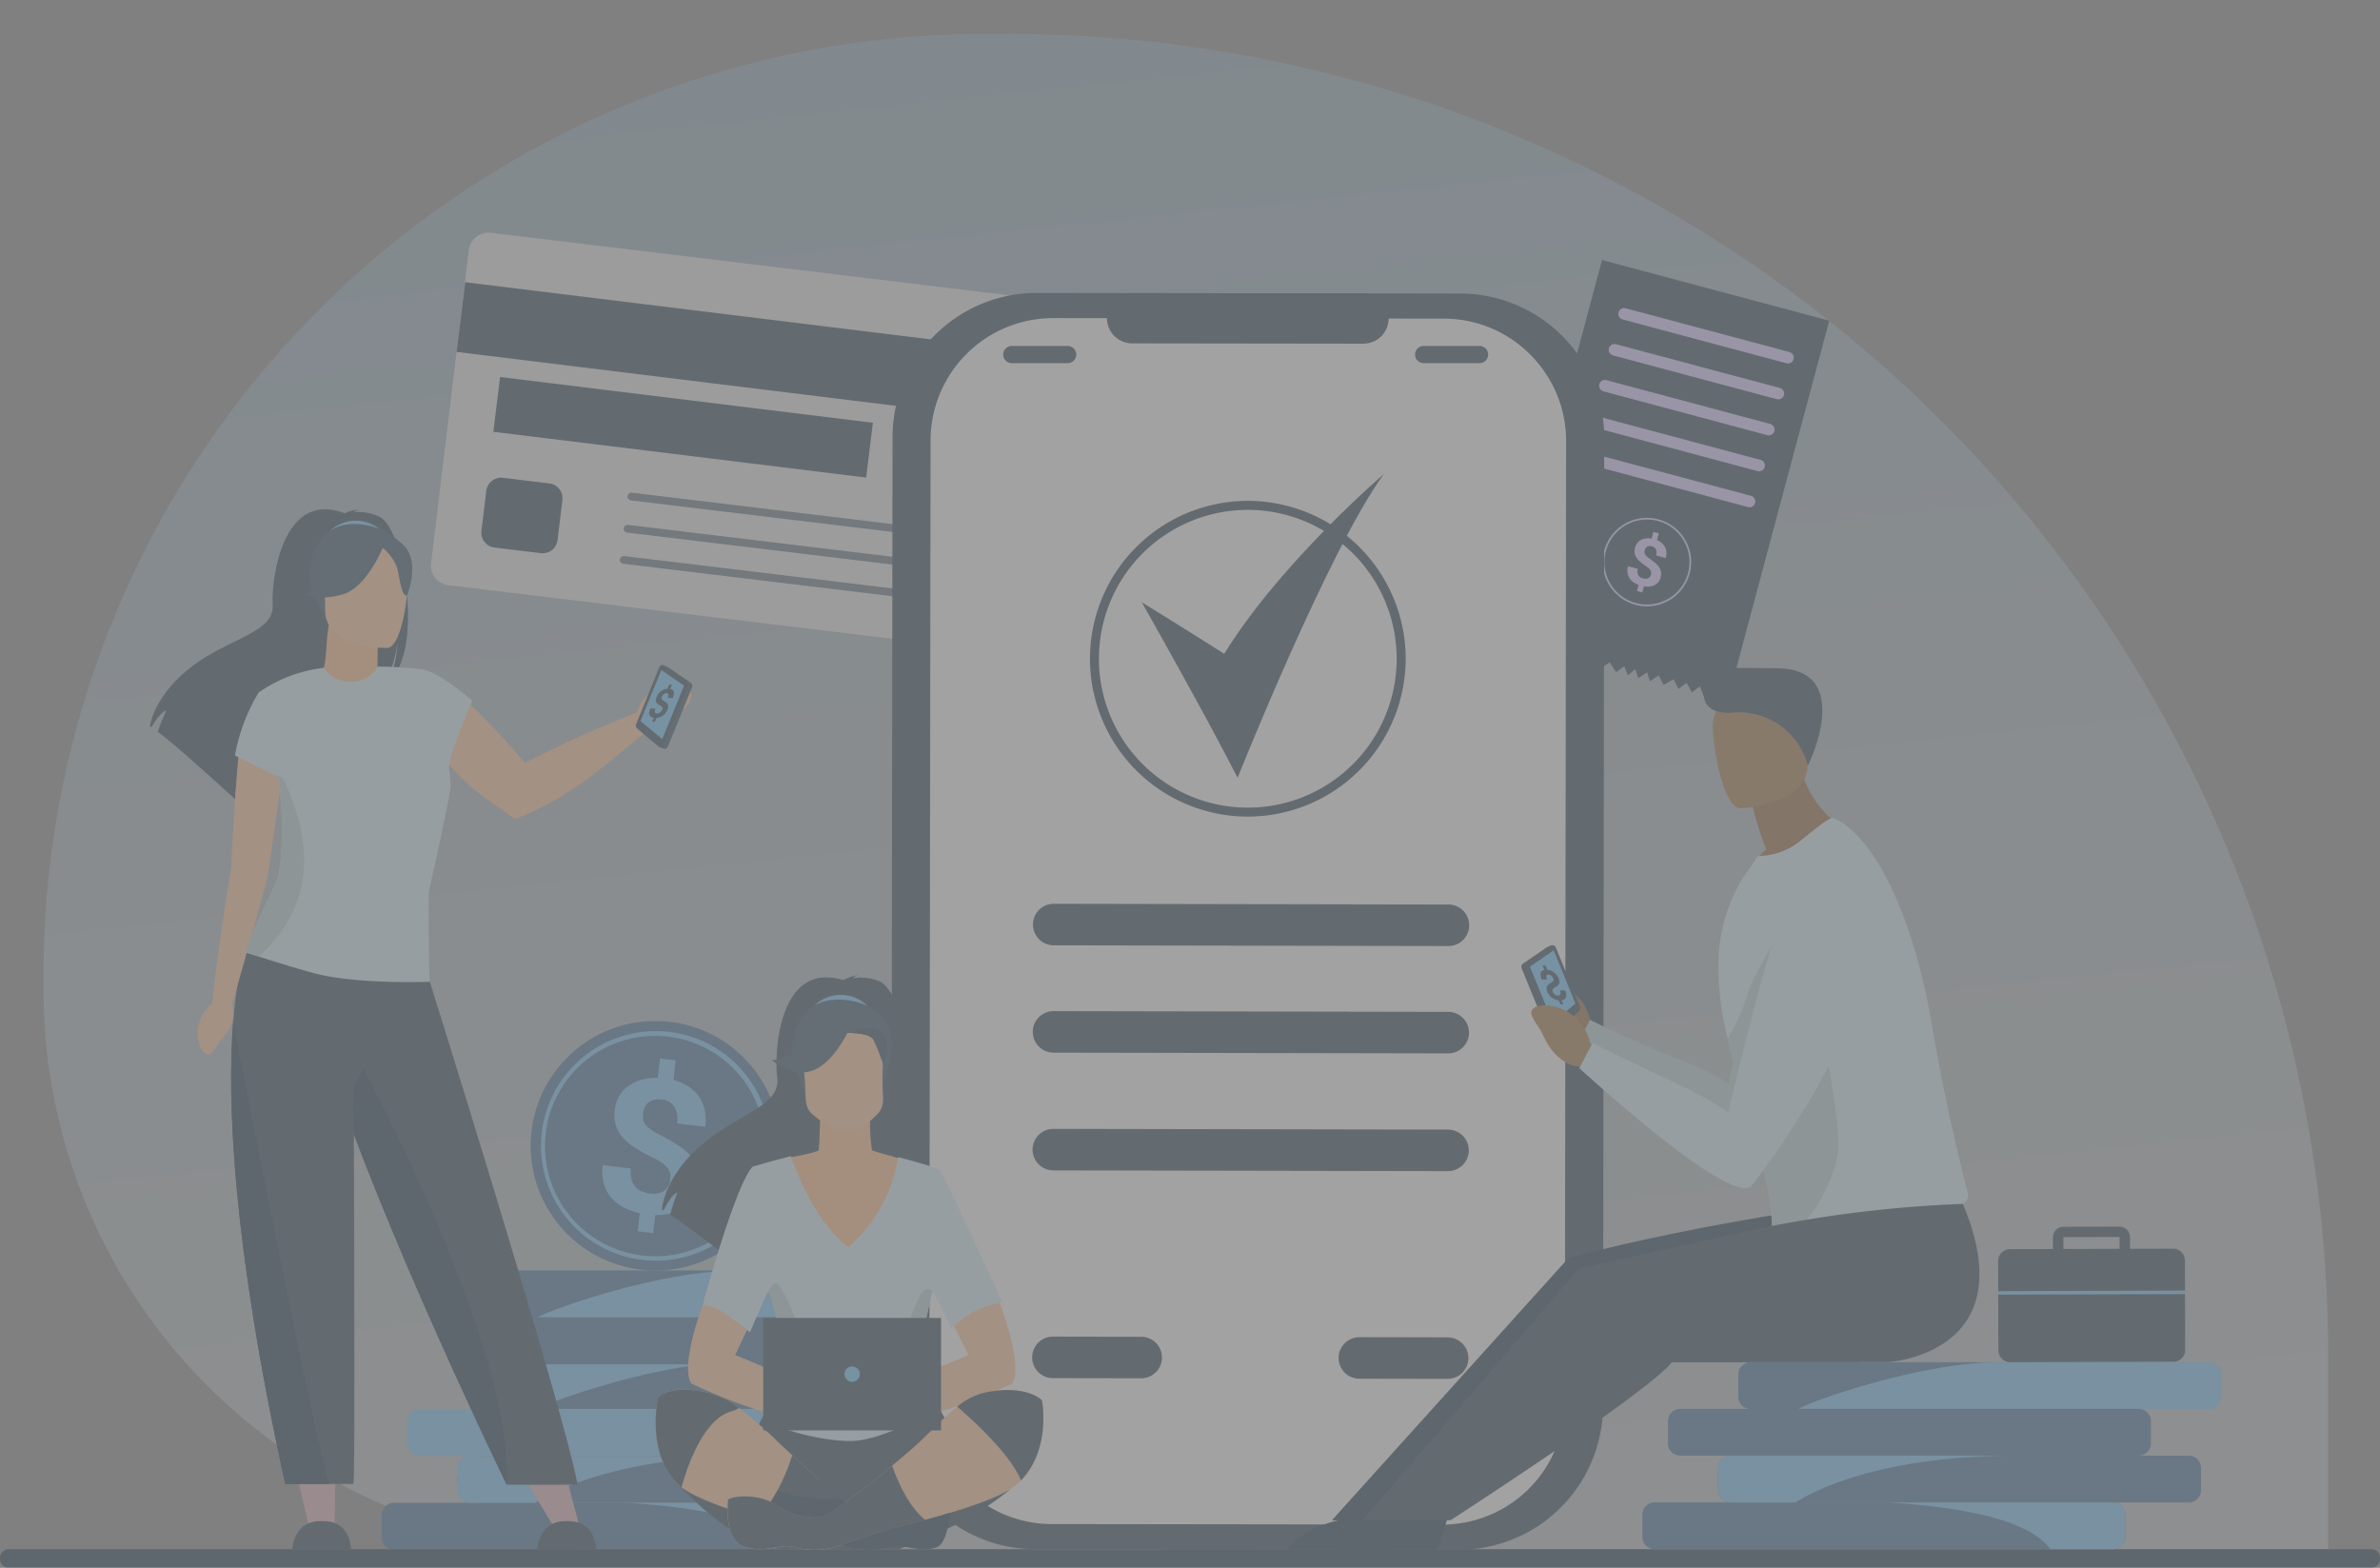 <svg id="ART" xmlns="http://www.w3.org/2000/svg" xmlns:xlink="http://www.w3.org/1999/xlink" width="280.729" height="184.919" viewBox="0 0 280.729 184.919">
  <rect x="0" y="0" width="280.729" height="184.919" fill="#808080" stroke="none"/>
  <defs>
    <linearGradient id="linear-gradient" x1="0.611" y1="1.427" x2="0.338" y2="-0.304" gradientUnits="objectBoundingBox">
      <stop offset="0" stop-color="#fff"/>
      <stop offset="0.126" stop-color="#f8fbfe"/>
      <stop offset="0.305" stop-color="#e5f3fc"/>
      <stop offset="0.516" stop-color="#c6e4f9"/>
      <stop offset="0.752" stop-color="#9bd0f4"/>
      <stop offset="1" stop-color="#67b8ef"/>
    </linearGradient>
  </defs>
  <g id="ART-2" data-name="ART" transform="translate(-5720.789 -1052.844)" opacity="0.3">
    <path id="Path_472" data-name="Path 472" d="M6011.737,1225.406v22.98H5808.27a66.014,66.014,0,0,1-66.014-66.013v-1.788A110.983,110.983,0,0,1,5853.239,1069.6h2.695A155.8,155.8,0,0,1,6011.737,1225.406Z" transform="translate(-16.334 -12.749)" opacity="0.42" fill="url(#linear-gradient)" style="isolation: isolate"/>
    <path id="Path_473" data-name="Path 473" d="M5966.056,1795.576v2.65a1.45,1.45,0,0,1-1.445,1.446h-54.064a1.45,1.45,0,0,1-1.446-1.446v-2.65a1.45,1.45,0,0,1,1.446-1.446h54.064A1.45,1.45,0,0,1,5966.056,1795.576Z" transform="translate(-143.283 -564.029)" fill="#34648c"/>
    <path id="Rectangle_279" data-name="Rectangle 279" d="M2.771,0H54.185a2.771,2.771,0,0,1,2.771,2.771v0a2.771,2.771,0,0,1-2.771,2.771H2.771A2.771,2.771,0,0,1,0,2.771v0A2.771,2.771,0,0,1,2.771,0Z" transform="translate(5774.743 1224.559)" fill="#34648c"/>
    <path id="Path_474" data-name="Path 474" d="M6013.38,1726.151v2.649a1.45,1.45,0,0,1-1.446,1.446H5957.87a1.45,1.45,0,0,1-1.446-1.446v-2.649a1.451,1.451,0,0,1,1.446-1.447h54.063A1.451,1.451,0,0,1,6013.38,1726.151Z" transform="translate(-179.29 -511.204)" fill="#34648c"/>
    <path id="Path_475" data-name="Path 475" d="M5978.665,1749.226v2.649a1.451,1.451,0,0,1-1.446,1.447h-54.063a1.451,1.451,0,0,1-1.446-1.447v-2.649a1.45,1.45,0,0,1,1.446-1.446h54.063A1.45,1.45,0,0,1,5978.665,1749.226Z" transform="translate(-152.876 -528.762)" fill="#67b8ef"/>
    <path id="Path_476" data-name="Path 476" d="M6057.974,1795.576v2.65a1.451,1.451,0,0,1-1.446,1.446h-7.41c-2.5-3.6-10.945-5.031-19.215-5.541h26.625A1.451,1.451,0,0,1,6057.974,1795.576Z" transform="translate(-235.2 -564.029)" fill="#67b8ef"/>
    <path id="Path_477" data-name="Path 477" d="M5981.75,1770.954c-15.488,0-23.36,3.781-26.187,5.542h-7.689a1.451,1.451,0,0,1-1.446-1.446V1772.4a1.451,1.451,0,0,1,1.446-1.446Z" transform="translate(-171.684 -546.395)" fill="#67b8ef"/>
    <path id="Path_478" data-name="Path 478" d="M5957.87,1724.7h29.212c-9.715.051-23.048,4.992-23.513,5.518l-.027.024h-5.672a1.45,1.45,0,0,1-1.446-1.446v-2.649A1.451,1.451,0,0,1,5957.87,1724.7Z" transform="translate(-179.29 -511.204)" fill="#67b8ef"/>
    <path id="Path_479" data-name="Path 479" d="M6013.38,1680.971v2.648a1.45,1.45,0,0,1-1.446,1.446H5957.87a1.45,1.45,0,0,1-1.446-1.446v-2.648a1.451,1.451,0,0,1,1.446-1.447h54.063A1.451,1.451,0,0,1,6013.38,1680.971Z" transform="translate(-179.29 -476.828)" fill="#67b8ef"/>
    <path id="Path_480" data-name="Path 480" d="M6013.894,1704.046v2.649a1.45,1.45,0,0,1-1.444,1.447h-54.066a1.45,1.45,0,0,1-1.444-1.447v-2.649a1.449,1.449,0,0,1,1.444-1.446h54.066A1.449,1.449,0,0,1,6013.894,1704.046Z" transform="translate(-179.683 -494.385)" fill="#34648c"/>
    <path id="Path_481" data-name="Path 481" d="M5957.87,1679.524h29.212c-9.715.051-23.048,4.992-23.513,5.517l-.027.024h-5.672a1.45,1.45,0,0,1-1.446-1.446v-2.648A1.451,1.451,0,0,1,5957.87,1679.524Z" transform="translate(-179.29 -476.828)" fill="#34648c"/>
    <circle id="Ellipse_30" data-name="Ellipse 30" cx="14.719" cy="14.719" r="14.719" transform="matrix(0.038, -0.999, 0.999, 0.038, 5782.834, 1202.129)" fill="#34648c"/>
    <g id="Group_822" data-name="Group 822" transform="translate(5784.529 1174.41)">
      <g id="Group_821" data-name="Group 821" transform="translate(0)">
        <path id="Path_482" data-name="Path 482" d="M6000.95,1588.362a13.943,13.943,0,0,1-1.624-.1,13.541,13.541,0,1,1,1.624.1Zm-.053-26.513a12.994,12.994,0,1,0,1.552.093A13.243,13.243,0,0,0,6000.9,1561.849Z" transform="translate(-5987.356 -1561.229)" fill="#67b8ef"/>
      </g>
    </g>
    <g id="Group_823" data-name="Group 823" transform="translate(5791.824 1177.683)">
      <path id="Path_483" data-name="Path 483" d="M6025.891,1589.263a2.319,2.319,0,0,0-.034-.809,1.674,1.674,0,0,0-.342-.673,3.168,3.168,0,0,0-.685-.6,8.355,8.355,0,0,0-1.061-.594,21.971,21.971,0,0,1-1.959-1.077,6.9,6.9,0,0,1-1.465-1.192,4.071,4.071,0,0,1-.866-1.453,4.607,4.607,0,0,1,.372-3.485,3.86,3.86,0,0,1,1.082-1.2,4.818,4.818,0,0,1,1.547-.737,6.457,6.457,0,0,1,1.932-.223l.273-2.3,1.85.219-.276,2.331a5.8,5.8,0,0,1,1.741.74,4.371,4.371,0,0,1,1.949,2.8,5.809,5.809,0,0,1,.076,1.975l-3.342-.4a2.837,2.837,0,0,0-.344-2,1.968,1.968,0,0,0-1.456-.821,2.512,2.512,0,0,0-.914.039,1.7,1.7,0,0,0-.666.324,1.589,1.589,0,0,0-.429.554,2.357,2.357,0,0,0-.2.728,2.133,2.133,0,0,0,.031.733,1.588,1.588,0,0,0,.328.644,3.174,3.174,0,0,0,.691.6,10.623,10.623,0,0,0,1.1.637q1.072.552,1.939,1.1a7,7,0,0,1,1.458,1.2,4.138,4.138,0,0,1,.866,1.459,4.631,4.631,0,0,1-.381,3.505,3.825,3.825,0,0,1-1.085,1.189,4.671,4.671,0,0,1-1.556.709,6.989,6.989,0,0,1-1.941.205l-.253,2.137-1.839-.218.252-2.127a7.812,7.812,0,0,1-1.805-.639,4.976,4.976,0,0,1-1.481-1.118,4.437,4.437,0,0,1-.927-1.662,5.382,5.382,0,0,1-.154-2.262l3.342.4a3.348,3.348,0,0,0,.063,1.3,2.135,2.135,0,0,0,.476.884,2.1,2.1,0,0,0,.764.527,3.582,3.582,0,0,0,.917.234,2.991,2.991,0,0,0,.97-.026,2,2,0,0,0,.734-.305,1.585,1.585,0,0,0,.485-.536A1.925,1.925,0,0,0,6025.891,1589.263Z" transform="translate(-6017.862 -1574.916)" fill="#67b8ef"/>
    </g>
    <path id="Path_484" data-name="Path 484" d="M6496.208,1060.008l-12.017,44.965-.42-1.083-.929.722-.431-1.086-1.021.7-.441-1.088-.935.721-.636-1.14-.937.72-.6-1.132-1.172.657-.575-1.125-1.037.694-.325-1.057-1.057.688-.353-1.065-.855.742-.428-1.085-.986.707-.725-1.164-1.053.689-.522-1.11-1.009.7-.391-1.075-.873.737-.465-1.095-.948.717-.427-1.085-1.052.689-.436-1.087-1.059.687-.419-1.082-.952.716-.619-1.136-.986.707-.5-1.1-1.22.644,12.017-44.965Z" transform="translate(-559.657 30.664)" fill="#1e394c"/>
    <path id="Path_485" data-name="Path 485" d="M6557.076,1091.835l-19.322-5.163a.685.685,0,0,1-.483-.837h0a.685.685,0,0,1,.836-.484l19.322,5.163a.685.685,0,0,1,.483.837h0A.685.685,0,0,1,6557.076,1091.835Z" transform="translate(-625.569 3.854)" fill="#d3c5ff"/>
    <path id="Path_486" data-name="Path 486" d="M6550.585,1116.122l-19.323-5.163a.686.686,0,0,1-.483-.837h0a.686.686,0,0,1,.837-.484l19.322,5.163a.684.684,0,0,1,.483.837h0A.685.685,0,0,1,6550.585,1116.122Z" transform="translate(-620.211 -16.194)" fill="#d3c5ff"/>
    <path id="Path_487" data-name="Path 487" d="M6544.094,1140.411l-19.322-5.164a.686.686,0,0,1-.483-.837h0a.685.685,0,0,1,.836-.484l19.323,5.164a.686.686,0,0,1,.483.836h0A.686.686,0,0,1,6544.094,1140.411Z" transform="translate(-614.853 -36.242)" fill="#d3c5ff"/>
    <path id="Path_488" data-name="Path 488" d="M6537.6,1164.7l-19.322-5.163a.685.685,0,0,1-.483-.837h0a.684.684,0,0,1,.836-.484l19.322,5.163a.684.684,0,0,1,.483.837h0A.685.685,0,0,1,6537.6,1164.7Z" transform="translate(-609.496 -56.29)" fill="#d3c5ff"/>
    <path id="Path_489" data-name="Path 489" d="M6531.114,1188.988l-19.322-5.164a.686.686,0,0,1-.484-.836h0a.685.685,0,0,1,.837-.484l19.322,5.163a.685.685,0,0,1,.483.837h0A.684.684,0,0,1,6531.114,1188.988Z" transform="translate(-604.139 -76.339)" fill="#d3c5ff"/>
    <g id="Group_825" data-name="Group 825" transform="translate(5912.75 1115.591)">
      <g id="Group_824" data-name="Group 824" transform="translate(0 0)">
        <path id="Path_490" data-name="Path 490" d="M6546.157,1241.663a.818.818,0,0,0,.029-.284.594.594,0,0,0-.085-.251,1.135,1.135,0,0,0-.208-.245,2.974,2.974,0,0,0-.34-.26,7.759,7.759,0,0,1-.629-.473,2.5,2.5,0,0,1-.451-.489,1.438,1.438,0,0,1-.228-.55,1.614,1.614,0,0,1,.3-1.2,1.358,1.358,0,0,1,.437-.364,1.689,1.689,0,0,1,.576-.179,2.271,2.271,0,0,1,.685.019l.209-.787.633.169-.213.8a2.023,2.023,0,0,1,.569.345,1.564,1.564,0,0,1,.377.479,1.592,1.592,0,0,1,.163.593,2.051,2.051,0,0,1-.072.692l-1.145-.306a.992.992,0,0,0-.02-.713.691.691,0,0,0-.466-.359.878.878,0,0,0-.32-.032.61.61,0,0,0-.248.079.561.561,0,0,0-.177.172.8.8,0,0,0-.107.243.711.711,0,0,0-.026.257.543.543,0,0,0,.083.24,1.1,1.1,0,0,0,.209.245,3.9,3.9,0,0,0,.353.278q.347.246.621.481a2.5,2.5,0,0,1,.448.492,1.39,1.39,0,0,1,.187,1.2,1.471,1.471,0,0,1-.267.551,1.357,1.357,0,0,1-.437.36,1.653,1.653,0,0,1-.578.169,2.444,2.444,0,0,1-.687-.026l-.195.732-.63-.168.195-.728a2.743,2.743,0,0,1-.6-.313,1.746,1.746,0,0,1-.459-.464,1.562,1.562,0,0,1-.241-.626,1.9,1.9,0,0,1,.06-.8l1.145.306a1.175,1.175,0,0,0-.043.455.764.764,0,0,0,.12.332.738.738,0,0,0,.241.222,1.258,1.258,0,0,0,.307.127,1.057,1.057,0,0,0,.339.039.7.7,0,0,0,.271-.07.545.545,0,0,0,.2-.162A.687.687,0,0,0,6546.157,1241.663Z" transform="translate(-6543.386 -1236.605)" fill="#d3c5ff"/>
      </g>
    </g>
    <g id="Group_827" data-name="Group 827" transform="translate(5909.834 1113.913)">
      <g id="Group_826" data-name="Group 826" transform="translate(0 0)">
        <path id="Path_491" data-name="Path 491" d="M6531.919,1237.437a5.245,5.245,0,0,1-1.356-.179,5.22,5.22,0,0,1-3.695-6.39h0a5.217,5.217,0,1,1,5.051,6.57Zm-.016-10.237a5.021,5.021,0,0,0-4.835,3.721h0a5.013,5.013,0,1,0,6.137-3.549A5.04,5.04,0,0,0,6531.9,1227.2Z" transform="translate(-6526.689 -1226.993)" fill="#d3c5ff"/>
      </g>
    </g>
    <path id="Path_492" data-name="Path 492" d="M6000.563,1817.007h-278.8a1.038,1.038,0,0,0-.97,1.09v.013a1.038,1.038,0,0,0,.97,1.09h278.8a1.021,1.021,0,0,0,.954-1.071v-.05A1.021,1.021,0,0,0,6000.563,1817.007Z" transform="translate(0 -581.436)" fill="#0f2a3f"/>
    <path id="Path_493" data-name="Path 493" d="M55.847,74.047.966,34.354a2.346,2.346,0,0,1-.525-3.267L22.227.966A2.346,2.346,0,0,1,25.494.442l54.88,39.693A2.346,2.346,0,0,1,80.9,43.4L59.113,73.523A2.346,2.346,0,0,1,55.847,74.047Z" transform="matrix(0.875, -0.485, 0.485, 0.875, 5756.171, 1092.279)" fill="#dedede"/>
    <rect id="Rectangle_280" data-name="Rectangle 280" width="72.41" height="8.282" transform="translate(5775.655 1086.131) rotate(7)" fill="#1e394c"/>
    <rect id="Rectangle_281" data-name="Rectangle 281" width="44.304" height="6.512" transform="translate(5779.775 1097.31) rotate(7)" fill="#1e394c"/>
    <path id="Path_494" data-name="Path 494" d="M5.191,10.271.732,7.046a1.768,1.768,0,0,1-.4-2.469L3.117.732a1.768,1.768,0,0,1,2.469-.4L10.045,3.56a1.769,1.769,0,0,1,.4,2.469L7.659,9.875A1.768,1.768,0,0,1,5.191,10.271Z" transform="matrix(0.875, -0.485, 0.485, 0.875, 5775.065, 1111.618)" fill="#1e394c"/>
    <g id="Group_829" data-name="Group 829" transform="matrix(0.875, -0.485, 0.485, 0.875, 5790.782, 1113.371)" opacity="0.72">
      <g id="Group_828" data-name="Group 828" transform="translate(0 0)">
        <path id="Path_495" data-name="Path 495" d="M35.821,26.6.19.83a.458.458,0,0,1-.1-.64h0a.458.458,0,0,1,.64-.1L36.358,25.858a.457.457,0,0,1,.1.64h0A.457.457,0,0,1,35.821,26.6Z" transform="translate(4.411 0)" fill="#1e394c"/>
        <path id="Path_496" data-name="Path 496" d="M35.821,26.6.19.83a.458.458,0,0,1-.1-.64h0a.458.458,0,0,1,.64-.1L36.358,25.858a.458.458,0,0,1,.1.64h0A.458.458,0,0,1,35.821,26.6Z" transform="translate(2.171 3.098)" fill="#1e394c"/>
        <path id="Path_497" data-name="Path 497" d="M35.821,26.6.19.83a.459.459,0,0,1-.1-.64h0a.459.459,0,0,1,.64-.1L36.359,25.858a.458.458,0,0,1,.1.64h0A.458.458,0,0,1,35.821,26.6Z" transform="translate(0 6.099)" fill="#1e394c"/>
      </g>
    </g>
    <path id="Path_498" data-name="Path 498" d="M5958.606,1384.99a4.57,4.57,0,0,0-5.122,3.195s-5.078,2.094-6.795,2.869c-1.59.718-6.431,3.1-6.431,3.1s-9-10.7-12.407-10.975l.582,8.174s4.009,4.376,5.606,5.784c1.074.947,5.079,3.637,5.079,3.637a35.983,35.983,0,0,0,8.919-5.009c1.611-1.18,6.21-5.027,6.21-5.027a3.237,3.237,0,0,0,3.38-1.609c1.017-1.455,1.3-.9,1.942-1.978C5960.447,1385.684,5959.076,1385.137,5958.606,1384.99Z" transform="translate(-157.55 -251.344)" fill="#f6ba8e"/>
    <path id="Path_499" data-name="Path 499" d="M5864.964,1771.057l2,8.427,3-.017.11-8.41Z" transform="translate(-109.7 -546.473)" fill="#d4a6ad"/>
    <path id="Path_500" data-name="Path 500" d="M5868.484,1803.174c-3.391-.146-3.521,3.3-3.521,3.3h6.932S5871.874,1803.027,5868.484,1803.174Z" transform="translate(-109.7 -570.907)" fill="#1e394c"/>
    <path id="Path_501" data-name="Path 501" d="M5973.739,1769.029l4.891,8.067,3-.017-2.413-9.159Z" transform="translate(-192.465 -544.086)" fill="#d4a6ad"/>
    <path id="Path_502" data-name="Path 502" d="M5989.345,1803.174c-3.39-.146-3.52,3.3-3.52,3.3h6.932S5992.735,1803.027,5989.345,1803.174Z" transform="translate(-201.661 -570.907)" fill="#1e394c"/>
    <path id="Path_503" data-name="Path 503" d="M5821.945,1304.992a5.8,5.8,0,0,0-3.141-.6,1.469,1.469,0,0,1,.662-.314,4.868,4.868,0,0,0-1.738.453c-7.479-2.882-8.655,8.131-8.5,10.69s-2.514,3.394-6.406,5.41c-7.425,3.846-8.077,9-8.077,9,.058.034.118.073.183.117.367-.624,1.125-1.8,1.765-1.973a26.313,26.313,0,0,0-1.028,2.506c2.191,1.667,6.289,5.359,9.144,7.976a4.223,4.223,0,0,1,.2-1.622l.353,2.125c1.529,1.405,2.582,2.393,2.582,2.393-.188-2.067,9.351-12.979,14.33-16.247a14.394,14.394,0,0,0,1.674-5.183,13.567,13.567,0,0,1-1.02,4.689C5827.142,1320.53,5824.688,1306.55,5821.945,1304.992Z" transform="translate(-56.275 -191.138)" fill="#1e394c"/>
    <path id="Path_504" data-name="Path 504" d="M5886.195,1368.478c-.692-.323-.266-6.208-.266-6.208l-5.859-1.161c-.407,1.927-.195,5.3-.922,5.44-.023,0,1.1,2.234,2.816,2.7C5883.792,1369.75,5886.22,1368.49,5886.195,1368.478Z" transform="translate(-120.492 -234.551)" fill="#f9b27d"/>
    <path id="Path_505" data-name="Path 505" d="M5883.6,1310.741a4.437,4.437,0,0,1,6.262.2A56.866,56.866,0,0,0,5883.6,1310.741Z" transform="translate(-123.881 -195.285)" fill="#62bdf4"/>
    <path id="Path_506" data-name="Path 506" d="M5875.441,1322.7a16.279,16.279,0,0,1-2.011-4.754c-.278-1.565.519-7.363,6.346-6.528a7.926,7.926,0,0,1,3.284,1.241c1.265.854,3.09,2.7,1.049,7.759l-.53,1.709Z" transform="translate(-116.106 -196.683)" fill="#224256"/>
    <path id="Path_507" data-name="Path 507" d="M5856.953,1519.858h-14.114l.009.076-6.161.074s-1.15,2.281-1.649,8.775c-.69,8.967-.183,25.679,6.145,54.436h8.039c.178,0,.125-22.964.055-41.242.029.074.057.149.085.223,7.285,19.243,17.95,41.111,17.95,41.111h8.354C5873.926,1573.824,5856.953,1519.858,5856.953,1519.858Z" transform="translate(-86.751 -355.341)" fill="#1e394c"/>
    <path id="Path_508" data-name="Path 508" d="M5828.658,1422.721l-5.435-.584s-.355,1.954-.977,14.057c0,0-1.773,10.836-2.23,16.048a4.281,4.281,0,0,0-1.314,5.226s.673,1.327,1.361.46.317-.638,1.313-1.837a4.03,4.03,0,0,0,.982-3.8s4.164-14.476,4.3-15.627S5828.658,1422.721,5828.658,1422.721Z" transform="translate(-74.196 -280.986)" fill="#f6ba8e"/>
    <path id="Path_509" data-name="Path 509" d="M5913.062,1629.49s-10.666-21.869-17.951-41.111c-.208-2.667-.556-6.5,1.117-7.83C5896.229,1580.549,5914,1613.451,5913.062,1629.49Z" transform="translate(-132.503 -401.519)" fill="#0f2a3f"/>
    <path id="Path_510" data-name="Path 510" d="M5859.51,1408.337c-.049,9.811.148,10.467.148,10.467s-7.818.31-12.93-.829c-.111-.024-.235-.061-.358-.087-1.708-.421-4.949-1.435-6.9-2.054-.977-.309-1.632-.519-1.632-.519.148-.4.3-.78.445-1.139,1.906-4.763,3.352-6.842,3.576-8.3l.045-.306c.029-.2.056-.409.081-.614.012-.1.024-.2.034-.3,0-.032.008-.066.012-.1a37.732,37.732,0,0,0,.052-6.907c-.08-1.05-.2-2.075-.333-3.058l-.173-.084-4.923-2.389a22.006,22.006,0,0,1,2.8-7.439l.021-.01a16.791,16.791,0,0,1,7.657-2.892,3.676,3.676,0,0,0,3.2,1.645,3.455,3.455,0,0,0,3.133-1.794,45.975,45.975,0,0,1,5,.3l0,.005c.1-.015,1.619-.161,6.183,3.716,0,0-2.674,6.14-2.706,7.624l-.073-.053c.106.781.179,1.565.217,2.342C5862.133,1396.793,5859.51,1408.065,5859.51,1408.337Z" transform="translate(-88.155 -250.161)" fill="#cee5ed"/>
    <path id="Path_511" data-name="Path 511" d="M5846.41,1611.619h-5.229c-6.327-28.757-6.835-45.469-6.145-54.436C5836.607,1565.173,5845.576,1610.71,5846.41,1611.619Z" transform="translate(-86.751 -383.74)" fill="#0f2a3f"/>
    <path id="Path_512" data-name="Path 512" d="M5843.239,1457.085c-.977-.309-1.632-.519-1.632-.519.148-.4.3-.78.446-1.139,1.905-4.763,3.352-6.842,3.574-8.3.016-.1.03-.2.045-.306.029-.2.056-.406.082-.614.012-.1.024-.2.035-.3,0-.032.006-.066.009-.1a37.478,37.478,0,0,0,.053-6.907c-.08-1.05-.2-2.075-.333-3.058a.722.722,0,0,1,.65.359C5851.005,1446.406,5847.868,1452.928,5843.239,1457.085Z" transform="translate(-91.928 -291.412)" fill="#aac6ce"/>
    <path id="Path_513" data-name="Path 513" d="M5888.254,1333.139s-7.321.121-7.327-4.441-.953-7.617,3.722-7.887,5.585,1.469,5.957,2.991S5890.158,1332.99,5888.254,1333.139Z" transform="translate(-121.784 -203.868)" fill="#f6ba8e"/>
    <path id="Path_514" data-name="Path 514" d="M5882.9,1318.052c-1.131-1.369-1.985-1.072-2.464-.661-.7-1.038-2.049-.961-3.35-.548-1.709.542-3.46,1.206-3.76,3.5a4.566,4.566,0,0,1-2.325,3.255s1.336.824,4.412.033c2.421-.623,4.178-4.069,4.817-5.509a5.833,5.833,0,0,1,1.63,2.158c.364,1.161.528,3.552,1.226,3.471C5883.083,1323.746,5884.593,1320.109,5882.9,1318.052Z" transform="translate(-114.291 -200.653)" fill="#224256"/>
    <path id="Path_515" data-name="Path 515" d="M6043.143,1383.06l-2.728-1.874a.3.3,0,0,0-.074-.036v0l-.465-.189-2.559,7.9,2.149,1.768.44.181h0l.005,0h0a.408.408,0,0,0,.5-.275l2.842-6.964A.43.43,0,0,0,6043.143,1383.06Z" transform="translate(-240.839 -249.655)" fill="#224256"/>
    <path id="Path_516" data-name="Path 516" d="M6034.567,1388.336l2.6,2.179a.385.385,0,0,0,.58-.228l2.841-6.963a.429.429,0,0,0-.11-.517l-2.728-1.873a.391.391,0,0,0-.557.245l-2.717,6.658A.437.437,0,0,0,6034.567,1388.336Z" transform="translate(-238.651 -249.596)" fill="#1e394c"/>
    <path id="Path_517" data-name="Path 517" d="M6036.738,1389.35l2.564,2.146,2.576-6.315-2.686-1.845Z" transform="translate(-240.4 -251.463)" fill="#62bdf4"/>
    <path id="Path_518" data-name="Path 518" d="M6039.8,1413.564a.252.252,0,0,0-.112-.3c-.1-.04-.208.03-.243.157a.251.251,0,0,0,.113.3A.192.192,0,0,0,6039.8,1413.564Z" transform="translate(-242.449 -274.224)" fill="#224256"/>
    <g id="Group_830" data-name="Group 830" transform="translate(5797.363 1133.581)">
      <path id="Path_519" data-name="Path 519" d="M6042.545,1393.5a.652.652,0,0,0,.054-.171.264.264,0,0,0-.014-.135.322.322,0,0,0-.084-.113.8.8,0,0,0-.157-.1,2.062,2.062,0,0,1-.291-.185.658.658,0,0,1-.187-.22.565.565,0,0,1-.055-.289,1.136,1.136,0,0,1,.112-.391,1.649,1.649,0,0,1,.221-.357,1.57,1.57,0,0,1,.295-.279,1.534,1.534,0,0,1,.35-.191,1.37,1.37,0,0,1,.381-.09l.225-.494.334.006-.228.5a.6.6,0,0,1,.274.119.445.445,0,0,1,.148.226.763.763,0,0,1,.011.325,1.664,1.664,0,0,1-.134.417l-.6-.01a.649.649,0,0,0,.085-.416.2.2,0,0,0-.214-.142.479.479,0,0,0-.176.029.58.58,0,0,0-.15.083.66.66,0,0,0-.122.127.782.782,0,0,0-.094.159.6.6,0,0,0-.049.155.239.239,0,0,0,.013.129.33.33,0,0,0,.085.113,1.041,1.041,0,0,0,.162.111,2.386,2.386,0,0,1,.285.191.664.664,0,0,1,.185.223.559.559,0,0,1,.054.29,1.091,1.091,0,0,1-.11.389,1.585,1.585,0,0,1-.225.364,1.539,1.539,0,0,1-.295.276,1.479,1.479,0,0,1-.731.272l-.209.459-.332-.005.208-.457a.861.861,0,0,1-.295-.1.467.467,0,0,1-.2-.2.627.627,0,0,1-.05-.332,1.435,1.435,0,0,1,.14-.477l.6.01a.9.9,0,0,0-.086.274.3.3,0,0,0,.023.177.2.2,0,0,0,.105.095.429.429,0,0,0,.156.029.546.546,0,0,0,.185-.027.617.617,0,0,0,.162-.081.651.651,0,0,0,.132-.125A.764.764,0,0,0,6042.545,1393.5Z" transform="translate(-6041.023 -1390.481)" fill="#1e394c"/>
    </g>
    <path id="Path_520" data-name="Path 520" d="M6227.393,1345.583l-50.013-.066a17.018,17.018,0,0,1-16.947-16.991l.149-114.234a17.033,17.033,0,0,1,11.63-16.081,16.789,16.789,0,0,1,5.362-.867h.256l11.017.015,27.294.035h.015l11.43.015a17.018,17.018,0,0,1,16.948,16.991l-.148,114.234A17.02,17.02,0,0,1,6227.393,1345.583Z" transform="translate(-334.517 -109.946)" fill="#1e394c"/>
    <path id="Path_521" data-name="Path 521" d="M6239.758,1352.068l-46.137-.06a14.459,14.459,0,0,1-14.4-14.434l.079-60.151.011-8.349.008-6.692.031-24.233.017-11.971,0-2.009a14.457,14.457,0,0,1,14.432-14.4l9.369.013,14.313.019,22.456.029a14.353,14.353,0,0,1,9.9,3.982,14.5,14.5,0,0,1,2.722,3.532,14.29,14.29,0,0,1,1.772,6.919l-.148,113.405A14.456,14.456,0,0,1,6239.758,1352.068Z" transform="translate(-348.816 -119.403)" fill="#f5f3f3"/>
    <path id="Path_522" data-name="Path 522" d="M6297.1,1203.374l-27.292-.036a2.974,2.974,0,0,1-2.962-2.969h0a2.974,2.974,0,0,1,2.97-2.962l27.292.036a2.974,2.974,0,0,1,2.962,2.969h0A2.974,2.974,0,0,1,6297.1,1203.374Z" transform="translate(-415.489 -109.993)" fill="#1e394c"/>
    <g id="Group_832" data-name="Group 832" transform="translate(5842.534 1159.443)">
      <g id="Group_831" data-name="Group 831" transform="translate(0 0)">
        <path id="Path_523" data-name="Path 523" d="M6279.334,1503.625l-46.56-.086a2.458,2.458,0,0,1-2.446-2.455h0a2.458,2.458,0,0,1,2.455-2.446l46.56.087a2.458,2.458,0,0,1,2.446,2.455h0A2.457,2.457,0,0,1,6279.334,1503.625Z" transform="translate(-6230.233 -1498.637)" fill="#1e394c"/>
        <path id="Path_524" data-name="Path 524" d="M6279.234,1556.573l-46.559-.087a2.458,2.458,0,0,1-2.446-2.455h0a2.458,2.458,0,0,1,2.455-2.446l46.56.087a2.457,2.457,0,0,1,2.445,2.455h0A2.456,2.456,0,0,1,6279.234,1556.573Z" transform="translate(-6230.158 -1538.924)" fill="#1e394c"/>
        <path id="Path_525" data-name="Path 525" d="M6279.128,1614.646l-46.56-.086a2.458,2.458,0,0,1-2.446-2.455h0a2.458,2.458,0,0,1,2.455-2.446l46.56.087a2.459,2.459,0,0,1,2.447,2.455h0A2.459,2.459,0,0,1,6279.128,1614.646Z" transform="translate(-6230.076 -1583.111)" fill="#1e394c"/>
        <path id="Path_526" data-name="Path 526" d="M6242.792,1717.06l-10.415-.019a2.457,2.457,0,0,1-2.445-2.455h0a2.458,2.458,0,0,1,2.455-2.446l10.414.019a2.457,2.457,0,0,1,2.447,2.455h0A2.458,2.458,0,0,1,6242.792,1717.06Z" transform="translate(-6229.932 -1661.088)" fill="#1e394c"/>
        <path id="Path_527" data-name="Path 527" d="M6393.952,1717.342l-10.416-.019a2.458,2.458,0,0,1-2.445-2.455h0a2.458,2.458,0,0,1,2.455-2.446l10.415.02a2.457,2.457,0,0,1,2.446,2.455h0A2.457,2.457,0,0,1,6393.952,1717.342Z" transform="translate(-6344.946 -1661.302)" fill="#1e394c"/>
      </g>
    </g>
    <g id="Group_834" data-name="Group 834" transform="translate(5849.354 1111.922)">
      <g id="Group_833" data-name="Group 833" transform="translate(0 0)">
        <path id="Path_528" data-name="Path 528" d="M6277.073,1337.142a18.62,18.62,0,1,1,18.621-18.62A18.64,18.64,0,0,1,6277.073,1337.142Zm0-36.178a17.559,17.559,0,1,0,17.558,17.559A17.578,17.578,0,0,0,6277.073,1300.963Z" transform="translate(-6258.454 -1299.902)" fill="#1e394c"/>
      </g>
    </g>
    <path id="Path_529" data-name="Path 529" d="M6284.026,1301.813s7.365,13,11.3,20.7c0,0,10.7-26.835,17.243-35.821,0,0-12.242,10.5-18.822,21.2C6293.75,1307.89,6289.347,1305.085,6284.026,1301.813Z" transform="translate(-428.557 -177.931)" fill="#1e394c"/>
    <path id="Path_530" data-name="Path 530" d="M6484.9,1543.042l-1.819-1.294a5.615,5.615,0,0,0-5.5-4.443s-1.95.071-1.3,1.369.584.728,1.465,2.574,2.514,3.22,3.98,3.26l1.571.686Z" transform="translate(-574.744 -368.615)" fill="#8b5a2a"/>
    <path id="Path_531" data-name="Path 531" d="M6501.107,1483.422l-1.266,2.322s17.606,16.213,20.293,13.927c0,0,15.167-19.355,13.236-29.547-1.745-9.216-5.5-9.5-6.2-9.47a1.122,1.122,0,0,0-.115.01s-2.132-1.582-9.642,30.292C6514.183,1488.621,6510.341,1488.021,6501.107,1483.422Z" transform="translate(-592.767 -310.289)" fill="#aac6ce"/>
    <path id="Path_532" data-name="Path 532" d="M6706.435,1661.939l.029,10.529a1.409,1.409,0,0,0,1.412,1.4l19.223-.055a1.409,1.409,0,0,0,1.4-1.412l-.031-10.529a1.406,1.406,0,0,0-1.411-1.4l-5.071.014,0-1.388a1.238,1.238,0,0,0-1.24-1.233l-6.607.019a1.238,1.238,0,0,0-1.232,1.24l0,1.388-5.071.015A1.407,1.407,0,0,0,6706.435,1661.939Zm14.329-1.449-6.629.019,0-1.388a.011.011,0,0,1,.011-.011l6.606-.019a.011.011,0,0,1,.012.011Z" transform="translate(-749.96 -460.347)" fill="#1e394c"/>
    <rect id="Rectangle_282" data-name="Rectangle 282" width="22.038" height="0.412" transform="matrix(-1, 0.003, -0.003, -1, 5978.523, 1205.48)" fill="#67b8ef"/>
    <path id="Path_533" data-name="Path 533" d="M6369.385,1801.161l-1.22,3.647h-12.109S6359.153,1799.888,6369.385,1801.161Z" transform="translate(-483.363 -569.219)" fill="#0f2a3f"/>
    <path id="Path_534" data-name="Path 534" d="M6583.446,1435.748a36.831,36.831,0,0,1-1.6-5.039l5.24-6.3a12.786,12.786,0,0,0,6.271,9.414s-7.508,5.777-12.629,5.226A11.769,11.769,0,0,1,6583.446,1435.748Z" transform="translate(-654.312 -282.717)" fill="#8b5a2a"/>
    <path id="Path_535" data-name="Path 535" d="M6568.92,1406.855s8.219-.279,7.967-5.395.64-8.6-4.62-8.637-6.181,1.964-6.513,3.692S6566.776,1406.795,6568.92,1406.855Z" transform="translate(-642.882 -258.681)" fill="#9a6a38"/>
    <path id="Path_536" data-name="Path 536" d="M6573.416,1393.835a8.4,8.4,0,0,0-8.959-6.23c-5.111.267-2.94-4.486-2.5-5.257,0,0,3.941-.039,8,.032C6578.461,1382.53,6574.08,1392.672,6573.416,1393.835Z" transform="translate(-639.395 -250.703)" fill="#1e394c"/>
    <path id="Path_537" data-name="Path 537" d="M6392.411,1801.161l-1.22,3.647h-12.108S6382.181,1799.888,6392.411,1801.161Z" transform="translate(-500.884 -569.219)" fill="#0f2a3f"/>
    <path id="Path_538" data-name="Path 538" d="M6448.768,1638.9s-20.575,3.362-27.442,4.7c-10.119,1.97-15.645,3.551-15.645,3.551l-27.9,30.927h10.379s23.17-14.956,26.132-18.659h25.514S6456.237,1656.6,6448.768,1638.9Z" transform="translate(-499.896 -445.915)" fill="#0f2a3f"/>
    <path id="Path_539" data-name="Path 539" d="M6597.17,1501.774a115.268,115.268,0,0,1-21.492,7.575.83.83,0,0,1-1.018-.9c.046-.418.093-1.016.105-1.787a36.921,36.921,0,0,0-1.5-10.361l-.008-.026c-.574-2.086-1.384-4.732-2.184-7.581-.005-.024-.012-.046-.019-.07-.576-2.05-1.144-4.2-1.612-6.326v-.009a34.391,34.391,0,0,1-1.051-10.255,20.162,20.162,0,0,1,3.3-9.451c.012,0,1.3-1.846,1.312-1.848a7.938,7.938,0,0,0,5.009-1.783c1.7-1.378,3.527-2.868,3.9-2.7,5.222,2.313,9.614,12.605,11.572,24.211,1.6,9.489,3.6,17.438,4.28,20.018A1.124,1.124,0,0,1,6597.17,1501.774Z" transform="translate(-644.861 -306.932)" fill="#cee5ed"/>
    <path id="Path_540" data-name="Path 540" d="M6471.389,1521.314l2.847-1.955a.3.3,0,0,1,.076-.038l.482-.2,2.677,8.247-2.292,1.854-.412.179h0l-.006,0h0a.425.425,0,0,1-.521-.287l-2.965-7.266A.446.446,0,0,1,6471.389,1521.314Z" transform="translate(-570.998 -354.782)" fill="#1e394c"/>
    <path id="Path_541" data-name="Path 541" d="M6479.632,1526.815l-2.717,2.274a.4.4,0,0,1-.6-.238l-2.965-7.266a.448.448,0,0,1,.115-.54l2.846-1.955a.409.409,0,0,1,.581.256l2.835,6.947A.458.458,0,0,1,6479.632,1526.815Z" transform="translate(-572.576 -354.715)" fill="#1e394c"/>
    <path id="Path_542" data-name="Path 542" d="M6480.85,1527.873l-2.674,2.24-2.69-6.59,2.8-1.925Z" transform="translate(-574.235 -356.664)" fill="#62bdf4"/>
    <path id="Path_543" data-name="Path 543" d="M6493.47,1553.138a.263.263,0,0,1,.118-.315c.1-.042.216.031.254.164a.262.262,0,0,1-.119.315C6493.621,1553.344,6493.507,1553.271,6493.47,1553.138Z" transform="translate(-587.91 -380.414)" fill="#3a3582"/>
    <g id="Group_835" data-name="Group 835" transform="translate(5902.494 1166.716)">
      <path id="Path_544" data-name="Path 544" d="M6482.252,1532.367a.692.692,0,0,0,.139.13.649.649,0,0,0,.168.085.6.6,0,0,0,.195.028.446.446,0,0,0,.162-.03.207.207,0,0,0,.111-.1.335.335,0,0,0,.024-.185.975.975,0,0,0-.09-.286l.629-.01a1.48,1.48,0,0,1,.146.5.655.655,0,0,1-.052.347.5.5,0,0,1-.2.213.889.889,0,0,1-.307.1l.217.477-.346.006-.218-.479a1.531,1.531,0,0,1-.762-.283,1.629,1.629,0,0,1-.309-.288,1.762,1.762,0,0,1-.235-.379,1.163,1.163,0,0,1-.115-.406.61.61,0,0,1,.056-.3.706.706,0,0,1,.194-.233,2.465,2.465,0,0,1,.3-.2,1.03,1.03,0,0,0,.168-.116.325.325,0,0,0,.089-.118.26.26,0,0,0,.013-.135.628.628,0,0,0-.051-.162.957.957,0,0,0-.1-.166.708.708,0,0,0-.128-.132.575.575,0,0,0-.158-.087.506.506,0,0,0-.183-.03.208.208,0,0,0-.223.148.693.693,0,0,0,.088.434l-.629.01a1.706,1.706,0,0,1-.139-.436.789.789,0,0,1,.011-.339.467.467,0,0,1,.154-.236.626.626,0,0,1,.287-.124l-.238-.523.349-.006.235.515a1.433,1.433,0,0,1,.4.094,1.674,1.674,0,0,1,.364.2,1.692,1.692,0,0,1,.538.663,1.142,1.142,0,0,1,.117.408.6.6,0,0,1-.056.3.687.687,0,0,1-.2.23,2.175,2.175,0,0,1-.3.193.9.9,0,0,0-.163.107.334.334,0,0,0-.088.118.281.281,0,0,0-.014.141.684.684,0,0,0,.057.179A.77.77,0,0,0,6482.252,1532.367Z" transform="translate(-6480.689 -1529.053)" fill="#1e394c"/>
    </g>
    <path id="Path_545" data-name="Path 545" d="M6484.9,1554.424l-1.819-1.294a5.616,5.616,0,0,0-5.5-4.443s-1.95.071-1.3,1.37.584.728,1.465,2.573,2.514,3.22,3.98,3.261l1.571.685Z" transform="translate(-574.744 -377.275)" fill="#9a6a38"/>
    <path id="Path_546" data-name="Path 546" d="M6591.331,1558.146c-.1,3.263-3.046,9.989-7.753,11.794a36.966,36.966,0,0,0-1.5-10.36c0-.009,0-.017-.007-.026-.575-2.086-1.385-4.732-2.185-7.581l8.644-12.569S6591.433,1554.62,6591.331,1558.146Z" transform="translate(-653.672 -370.212)" fill="#aac6ce"/>
    <path id="Path_547" data-name="Path 547" d="M6463.686,1646.674a146.459,146.459,0,0,0-27.51,3.669c-5.682,1.288-17.737,3.929-17.737,3.929l-25.566,29.72h10.378s23.171-14.956,26.132-18.659H6454.9S6471.154,1664.38,6463.686,1646.674Z" transform="translate(-511.377 -451.832)" fill="#1e394c"/>
    <path id="Path_548" data-name="Path 548" d="M6585.672,1510.728s-6.222,12.5-6.9,13.17c-.538.538-3.09,1.373-4.1,1.689-.574-2.05-1.143-4.2-1.61-6.326l0-.009a25.794,25.794,0,0,0,2.395-5.376c.778-2.71,4.962-9.059,4.962-9.059l3.23,2.126Z" transform="translate(-648.48 -343.896)" fill="#aac6ce"/>
    <path id="Path_549" data-name="Path 549" d="M6501.39,1496.92l-1.549,2.963s17.606,16.213,20.293,13.926c0,0,15.167-19.354,13.236-29.547-1.745-9.216-5.5-9.5-6.2-9.47-.075,0-.115.009-.115.009s-2.132-1.582-9.642,30.292C6514.183,1502.76,6510.624,1501.519,6501.39,1496.92Z" transform="translate(-592.767 -321.048)" fill="#cee5ed"/>
    <path id="Path_550" data-name="Path 550" d="M6010.774,1712.457c.027-.008.054-.017.082-.024C6010.84,1712.438,6010.813,1712.447,6010.774,1712.457Z" transform="translate(-220.644 -501.867)" fill="#54519e"/>
    <path id="Path_551" data-name="Path 551" d="M6087.859,1750.357c-1.876-1.761-4.537-6.7-4.537-6.7s-2.7,1.043-9.263,1.214a37.245,37.245,0,0,1-10.091-.831c-1.874,2.78-2.493,5.606-4.364,7.2-1.563,1.331-7.259,1.405-7.259,1.405s6.681,8.421,13.513,8.536c7.034.119,13.238,0,13.238,0s7.706-2.518,13.08-7.022C6092.176,1754.158,6088.31,1750.78,6087.859,1750.357Z" transform="translate(-252.275 -525.626)" fill="#1e394c"/>
    <path id="Path_552" data-name="Path 552" d="M6073,1534.593a5.89,5.89,0,0,0-3.223-.379,1.492,1.492,0,0,1,.647-.367,4.949,4.949,0,0,0-1.727.586c-7.779-2.371-8.165,8.86-7.819,11.438s-2.3,3.618-6.088,5.942c-7.233,4.434-7.517,9.695-7.517,9.695.061.03.125.065.193.1.327-.658,1.01-1.9,1.643-2.126a26.633,26.633,0,0,0-.858,2.611c2.338,1.527,6.754,4.964,9.835,7.4a4.254,4.254,0,0,1,.079-1.655l.512,2.125c1.648,1.31,2.787,2.233,2.787,2.233-.342-2.079,8.517-13.817,13.316-17.487a14.64,14.64,0,0,0,1.316-5.367,13.822,13.822,0,0,1-.689,4.82C6079.394,1549.938,6075.891,1535.97,6073,1534.593Z" transform="translate(-248.418 -365.983)" fill="#1e394c"/>
    <path id="Path_553" data-name="Path 553" d="M6122.643,1544.773a4.486,4.486,0,0,1,6.245.076A24.332,24.332,0,0,0,6122.643,1544.773Z" transform="translate(-305.763 -373.352)" fill="#62bdf4"/>
    <path id="Path_554" data-name="Path 554" d="M6113.086,1557.084a24.565,24.565,0,0,1-1.455-4.07c-.4-1.563-.012-7.489,5.946-7.069a8.033,8.033,0,0,1,3.413,1.017c1.342.773,3.324,2.506,1.628,7.776l-.412,1.768Z" transform="translate(-297.3 -375.173)" fill="#224256"/>
    <path id="Path_555" data-name="Path 555" d="M6111.357,1631.3c1.6-17.5.9-24.6.9-24.6s-2.52-.607-5.858-1.635a24.483,24.483,0,0,1-.187-4.786l-5.826.131c-.191,1.395-.105,3.493-.292,4.682-2.328.823-5.04.8-7.685,2.03a223.226,223.226,0,0,1,4.447,24.616C6096.983,1632.944,6111.218,1632.834,6111.357,1631.3Z" transform="translate(-282.759 -416.525)" fill="#f9b27d"/>
    <path id="Path_556" data-name="Path 556" d="M6125.227,1572.07c-1.542,1.466-3.459,3.421-7.567-.216-.8-.711-.746-1.8-.789-3.367-.051-1.854-.494-2.99-.283-4.057.249-1.278,1.344-1.852,3.613-2.042,4.167-.349,6.268.595,5.983,2.661C6125.545,1569.659,6126.8,1570.579,6125.227,1572.07Z" transform="translate(-301.113 -387.646)" fill="#f6ba8e"/>
    <g id="Group_837" data-name="Group 837" transform="translate(5811.833 1173.572)">
      <g id="Group_836" data-name="Group 836" transform="translate(0 0)">
        <path id="Path_557" data-name="Path 557" d="M6105.131,1559.781a3.935,3.935,0,0,1-3.589,2.244s2.249,2.1,4.748,1.262,4.281-4.7,4.281-4.7C6109.168,1556.572,6105.784,1558.551,6105.131,1559.781Z" transform="translate(-6101.542 -1557.724)" fill="#224256"/>
        <path id="Path_558" data-name="Path 558" d="M6140.226,1560.315c-.354.078-1.4.37-1.4.37s2.469-.045,3.031.783a15.813,15.813,0,0,1,.919,2.217,1.794,1.794,0,0,1,.234.988S6145.134,1559.231,6140.226,1560.315Z" transform="translate(-6129.909 -1559.586)" fill="#1e394c"/>
      </g>
    </g>
    <path id="Path_559" data-name="Path 559" d="M6102.7,1640.375s-4.149.83-6.046,3.142a38.858,38.858,0,0,0-2.2-4.387h0c-.2.08-2.035,9.247-1.8,9.9s2.1,2.875,2.342,3.349c.1.21-1.109,1.089-2.846,2-2.183,1.15-5.192,2.355-7.439,2.355-3.979,0-10.328-1.869-10.239-3.132a.285.285,0,0,1,0-.049c.09-.443,2.766-3.339,2.885-4.7s-2.012-9.79-2.284-9.764a.011.011,0,0,0-.008,0c-.236.2-2.154,4.82-2.154,4.82s-3.891-2.943-5.61-3.121c0,0,3.813-14.166,5.917-16.419,0,0,1.009-.287,4.5-1.235,0,0,2.421,7.518,6.808,10.719a17.492,17.492,0,0,0,5.848-10.6s4.633,1.146,5.027,1.621S6102.7,1640.375,6102.7,1640.375Z" transform="translate(-263.655 -433.923)" fill="#cee5ed"/>
    <path id="Path_560" data-name="Path 560" d="M6103.044,1697.084c-.436.69-4.351,4.326-5.774,4.04a.34.34,0,0,1,.005-.049c.089-.444,2.766-3.34,2.884-4.7s-2.012-9.791-2.285-9.764a2.264,2.264,0,0,1,.782-.985C6099.647,1684.913,6103.519,1696.334,6103.044,1697.084Z" transform="translate(-286.458 -481.445)" fill="#aac6ce"/>
    <path id="Path_561" data-name="Path 561" d="M6164.2,1704.254a26.653,26.653,0,0,1-2.194-5.2c-.178-.563,2.371-9.81,3.616-10.284.5-.191.756-.027.883.236h0c-.2.08-2.036,9.247-1.8,9.9s2.1,2.875,2.341,3.349C6167.148,1702.463,6165.934,1703.342,6164.2,1704.254Z" transform="translate(-335.706 -483.798)" fill="#aac6ce"/>
    <path id="Path_562" data-name="Path 562" d="M6114.322,1749.16q-.267.281-.574.546c-1.6,1.38-6.243,2.9-10.71,4.111-1.4.383-2.789.735-4.056,1.044-1.048.327-3.177,1-5.456,1.8a9.644,9.644,0,0,1-6.218.3c-1.594-.281-3.394.834-5.755-.03s-1.764-5.514-1.764-5.514c.8-.524,3.908-.676,6.013.836a8.079,8.079,0,0,0,4.925,1.23,1.842,1.842,0,0,0,.717-.338,65.589,65.589,0,0,0,7.68-5.717q1.083-.9,2.309-1.968c1.884-1.644,3.6-3.615,5.366-5a7.877,7.877,0,0,1,3.145-1.64c5.054-1.073,6.852.892,6.852.892S6117.928,1745.408,6114.322,1749.16Z" transform="translate(-273.106 -521.7)" fill="#f6ba8e"/>
    <path id="Path_563" data-name="Path 563" d="M6063.53,1748.959v6.755c-1.454-.488-2.723-.892-3.533-1.147-1.229-.33-2.556-.7-3.881-1.1-3.63-1.1-7.251-2.4-8.853-3.623q-.178-.136-.321-.27c-3.972-3.716-2.45-10.311-2.45-10.311s1.293-1.648,5.966-.576a10.2,10.2,0,0,1,3.559,1.782,50.365,50.365,0,0,1,4.76,4.148q.8.749,1.548,1.444C6061.492,1747.137,6062.574,1748.111,6063.53,1748.959Z" transform="translate(-246.082 -521.566)" fill="#f6ba8e"/>
    <path id="Path_564" data-name="Path 564" d="M6092.557,1796.468c.234.082.458.156.674.223a9.58,9.58,0,0,1-5.923.2c-1.594-.281-3.394.834-5.755-.029s-1.764-5.514-1.764-5.514c.681-.446,3.033-.622,5.017.267a8.594,8.594,0,0,1-1.667,1.916c1.325.4,2.652.772,3.881,1.1C6088.187,1795,6090.3,1795.681,6092.557,1796.468Z" transform="translate(-273.106 -561.635)" fill="#c38b95"/>
    <path id="Path_565" data-name="Path 565" d="M6109.761,1776.2c-1.4.992-2.136,1.422-2.136,1.422a1.838,1.838,0,0,1-.716.338,8.08,8.08,0,0,1-4.926-1.23,5.758,5.758,0,0,0-1-.569c.288-.432.556-.888.8-1.344a26,26,0,0,0,1.743-4.146c2.357,2.177,4.365,3.932,5.7,5.076C6109.42,1775.915,6109.6,1776.066,6109.761,1776.2Z" transform="translate(-289.285 -546.182)" fill="#1e394c"/>
    <path id="Path_566" data-name="Path 566" d="M6148.892,1799.134c-.08,1.08-.395,3.683-1.568,4.064-2.042.662-3.646-.4-5.332-.09a9.661,9.661,0,0,1-5.774-.215c.1-.031.2-.064.3-.1,2.28-.793,4.408-1.469,5.456-1.8,1.267-.309,2.652-.662,4.055-1.044C6146.981,1799.693,6147.947,1799.418,6148.892,1799.134Z" transform="translate(-316.092 -567.837)" fill="#0f2a3f"/>
    <path id="Path_567" data-name="Path 567" d="M6075.694,1706.467l-.57,3.657c-5.35.066-14.551-4.427-14.551-4.427-1.306-2.021,1.137-8.716,1.354-9.3,2.143.175,4,2.2,5.216,2.993l-1.4,2.946C6066.231,1702.524,6075.694,1706.467,6075.694,1706.467Z" transform="translate(-258.245 -489.668)" fill="#f6ba8e"/>
    <path id="Path_568" data-name="Path 568" d="M6156.914,1705.808l.569,3.657c5.35.066,14.551-4.427,14.551-4.427,1.306-2.021-1.254-8.922-1.473-9.5a10.022,10.022,0,0,0-5.417,2.724l1.72,3.422C6166.376,1701.866,6156.914,1705.808,6156.914,1705.808Z" transform="translate(-331.84 -489.01)" fill="#f6ba8e"/>
    <rect id="Rectangle_283" data-name="Rectangle 283" width="20.977" height="13.267" transform="translate(5810.813 1208.292)" fill="#1e394c"/>
    <path id="Path_569" data-name="Path 569" d="M6137.348,1727.789a.906.906,0,1,1,.905.9A.906.906,0,0,1,6137.348,1727.789Z" transform="translate(-316.952 -512.862)" fill="#62bdf4"/>
    <path id="Path_570" data-name="Path 570" d="M6054.017,1740.467a1.941,1.941,0,0,1-.8.385c-3.336.883-5.228,6.354-5.957,8.99q-.178-.136-.321-.27c-3.972-3.716-2.45-10.311-2.45-10.311s1.293-1.648,5.966-.576A10.2,10.2,0,0,1,6054.017,1740.467Z" transform="translate(-246.082 -521.566)" fill="#1e394c"/>
    <path id="Path_571" data-name="Path 571" d="M6200.487,1749.16c-1.267-3.108-5.643-7.087-7.523-8.7a7.886,7.886,0,0,1,3.145-1.64c5.054-1.073,6.852.892,6.852.892S6204.091,1745.408,6200.487,1749.16Z" transform="translate(-359.269 -521.7)" fill="#1e394c"/>
    <path id="Path_572" data-name="Path 572" d="M6103.038,1782.229c-1.4.383-2.789.735-4.056,1.045-1.048.327-3.177,1-5.456,1.795a9.643,9.643,0,0,1-6.218.3c-1.594-.281-3.394.834-5.755-.029s-1.764-5.514-1.764-5.514c.8-.524,3.908-.676,6.013.836a8.078,8.078,0,0,0,4.925,1.23,1.837,1.837,0,0,0,.717-.339,65.524,65.524,0,0,0,7.68-5.716C6099.62,1777.252,6100.961,1780.6,6103.038,1782.229Z" transform="translate(-273.106 -550.112)" fill="#1e394c"/>
    <path id="Path_573" data-name="Path 573" d="M6109.761,1789.4c-1.4.992-2.136,1.422-2.136,1.422a1.83,1.83,0,0,1-.716.338,8.077,8.077,0,0,1-4.926-1.23,5.743,5.743,0,0,0-1-.569c.288-.432.556-.888.8-1.344a17,17,0,0,0,7.443.93C6109.42,1789.108,6109.6,1789.26,6109.761,1789.4Z" transform="translate(-289.285 -559.376)" fill="#0f2a3f"/>
    <path id="Path_574" data-name="Path 574" d="M6629.466,1747.78h.464c-.4.013-.619.024-.619.024Z" transform="translate(-691.278 -528.762)" fill="#c48017"/>
    <path id="Path_575" data-name="Path 575" d="M6587.936,1795.371v2.638a1.448,1.448,0,0,1-1.446,1.439h-54.064a1.448,1.448,0,0,1-1.447-1.439v-2.638a1.448,1.448,0,0,1,1.447-1.44h54.064A1.448,1.448,0,0,1,6587.936,1795.371Z" transform="translate(-616.459 -563.878)" fill="#34648c"/>
    <path id="Path_576" data-name="Path 576" d="M6625.265,1772.3v2.639a1.447,1.447,0,0,1-1.446,1.439h-54.065a1.447,1.447,0,0,1-1.445-1.439V1772.3a1.447,1.447,0,0,1,1.445-1.439h54.065A1.447,1.447,0,0,1,6625.265,1772.3Z" transform="translate(-644.863 -546.321)" fill="#34648c"/>
    <path id="Path_577" data-name="Path 577" d="M6635.261,1726.246v2.637a1.447,1.447,0,0,1-1.446,1.439h-54.064a1.446,1.446,0,0,1-1.445-1.439v-2.637a1.447,1.447,0,0,1,1.445-1.441h54.064A1.448,1.448,0,0,1,6635.261,1726.246Z" transform="translate(-652.47 -511.281)" fill="#67b8ef"/>
    <path id="Path_578" data-name="Path 578" d="M6600.546,1749.221v2.638a1.448,1.448,0,0,1-1.446,1.441h-54.064a1.447,1.447,0,0,1-1.446-1.441v-2.638a1.446,1.446,0,0,1,1.446-1.439H6599.1A1.447,1.447,0,0,1,6600.546,1749.221Z" transform="translate(-626.055 -528.764)" fill="#34648c"/>
    <path id="Path_579" data-name="Path 579" d="M6679.854,1795.371v2.638a1.448,1.448,0,0,1-1.446,1.439H6671c-2.5-3.583-10.944-5.009-19.214-5.518h26.624A1.448,1.448,0,0,1,6679.854,1795.371Z" transform="translate(-708.378 -563.878)" fill="#67b8ef"/>
    <path id="Path_580" data-name="Path 580" d="M6603.631,1770.857c-15.487,0-23.359,3.764-26.187,5.517h-7.69a1.447,1.447,0,0,1-1.445-1.439V1772.3a1.447,1.447,0,0,1,1.445-1.439Z" transform="translate(-644.863 -546.321)" fill="#67b8ef"/>
    <path id="Path_581" data-name="Path 581" d="M6579.751,1724.8h29.212c-9.715.051-23.048,4.97-23.512,5.494l-.027.023h-5.673a1.446,1.446,0,0,1-1.445-1.439v-2.637A1.447,1.447,0,0,1,6579.751,1724.8Z" transform="translate(-652.47 -511.281)" fill="#34648c"/>
    <path id="Path_582" data-name="Path 582" d="M6753.762,1724.7q-.16,0-.337,0Z" transform="translate(-785.714 -511.204)" fill="#dde1f4"/>
    <path id="Path_583" data-name="Path 583" d="M6223.24,1225.516h-6.592a1.019,1.019,0,0,1-1.016-1.016h0a1.019,1.019,0,0,1,1.016-1.016h6.592a1.02,1.02,0,0,1,1.016,1.016h0A1.02,1.02,0,0,1,6223.24,1225.516Z" transform="translate(-376.518 -129.835)" fill="#1e394c"/>
    <path id="Path_584" data-name="Path 584" d="M6426.431,1225.516h-6.591a1.018,1.018,0,0,1-1.016-1.016h0a1.018,1.018,0,0,1,1.016-1.016h6.591a1.019,1.019,0,0,1,1.016,1.016h0A1.019,1.019,0,0,1,6426.431,1225.516Z" transform="translate(-531.123 -129.835)" fill="#1e394c"/>
  </g>
</svg>
